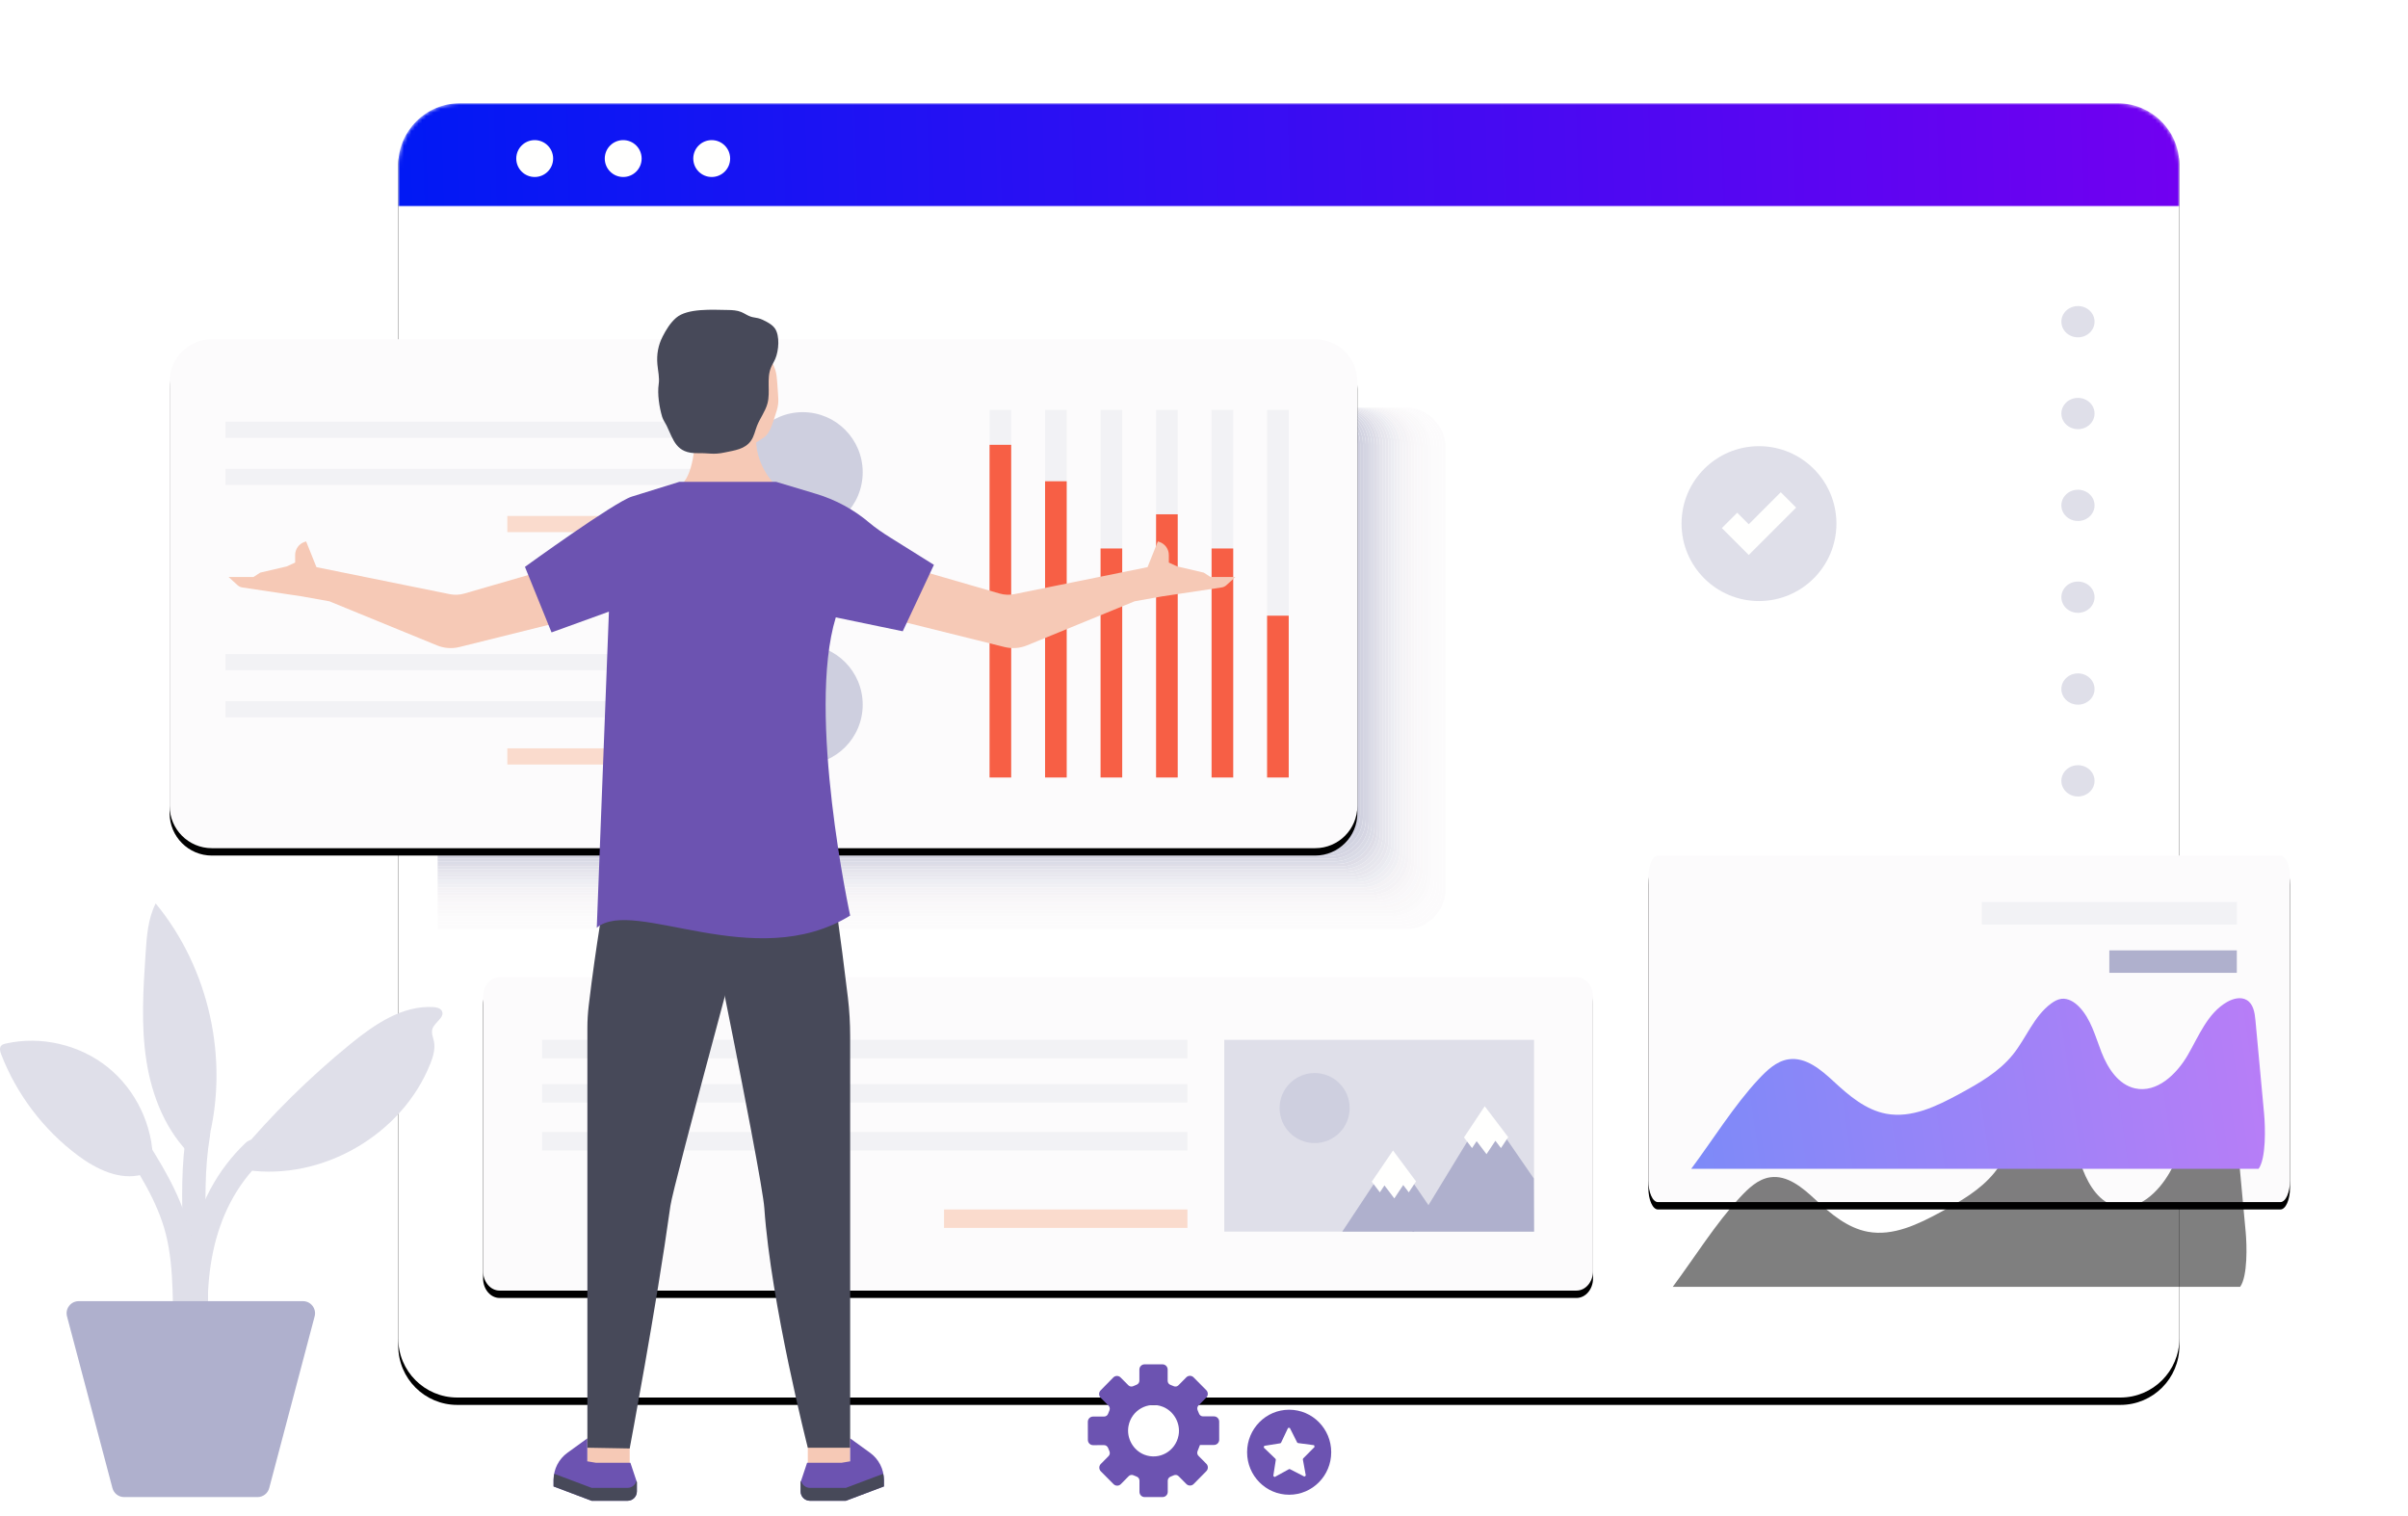 <?xml version="1.0" encoding="UTF-8"?>
<svg width="653px" height="411px" viewBox="0 0 653 411" version="1.1" xmlns="http://www.w3.org/2000/svg" xmlns:xlink="http://www.w3.org/1999/xlink">
    <title>编组 11备份 2</title>
    <defs>
        <path d="M108,335 L108,14.572 L108,14.572 C108,6.524 116.539,0 127.074,0 L571.926,0 C582.461,0 591,6.524 591,14.572 L591,335 C591,343.837 583.837,351 575,351 L124,351 C115.163,351 108,343.837 108,335 Z" id="path-1"></path>
        <filter x="-9.5%" y="-12.5%" width="119.0%" height="126.2%" filterUnits="objectBoundingBox" id="filter-2">
            <feOffset dx="0" dy="2" in="SourceAlpha" result="shadowOffsetOuter1"></feOffset>
            <feGaussianBlur stdDeviation="15" in="shadowOffsetOuter1" result="shadowBlurOuter1"></feGaussianBlur>
            <feColorMatrix values="0 0 0 0 0   0 0 0 0 0   0 0 0 0 0  0 0 0 0.1 0" type="matrix" in="shadowBlurOuter1"></feColorMatrix>
        </filter>
        <path d="M0,28 L0,16.705 C0,7.478 7.493,0 16.736,0 L466.264,0 C475.507,0 483,7.478 483,16.705 L483,28 L0,28 Z" id="path-3"></path>
        <linearGradient x1="0%" y1="50.168%" x2="100%" y2="50%" id="linearGradient-5">
            <stop stop-color="#0019F4" offset="0%"></stop>
            <stop stop-color="#7200F1" offset="100%"></stop>
        </linearGradient>
        <path d="M0,28 L0,16.705 C0,7.478 7.493,0 16.736,0 L186.079,0 L312.997,0 L466.264,0 C475.507,0 483,7.478 483,16.705 L483,28 L0,28 Z" id="path-6"></path>
        <filter x="-17.7%" y="-173.2%" width="133.3%" height="675.0%" filterUnits="objectBoundingBox" id="filter-7">
            <feOffset dx="-5" dy="32" in="SourceAlpha" result="shadowOffsetOuter1"></feOffset>
            <feGaussianBlur stdDeviation="21.5" in="shadowOffsetOuter1" result="shadowBlurOuter1"></feGaussianBlur>
            <feColorMatrix values="0 0 0 0 0.233   0 0 0 0 0   0 0 0 0 0.495  0 0 0 0.2 0" type="matrix" in="shadowBlurOuter1"></feColorMatrix>
        </filter>
        <path d="M135.492,322 C133.01,322 131,319.62 131,316.688 L131,242.312 C131,239.377 133.01,237 135.492,237 L427.508,237 C429.99,237 432,239.377 432,242.312 L432,316.688 C432,319.62 429.99,322 427.508,322 L135.492,322 Z" id="path-8"></path>
        <filter x="-5.3%" y="-16.5%" width="110.6%" height="137.6%" filterUnits="objectBoundingBox" id="filter-9">
            <feOffset dx="0" dy="2" in="SourceAlpha" result="shadowOffsetOuter1"></feOffset>
            <feGaussianBlur stdDeviation="5" in="shadowOffsetOuter1" result="shadowBlurOuter1"></feGaussianBlur>
            <feColorMatrix values="0 0 0 0 0   0 0 0 0 0   0 0 0 0 0  0 0 0 0.12 0" type="matrix" in="shadowBlurOuter1"></feColorMatrix>
        </filter>
        <path d="M171.403,94 L2.597,94 C1.162,94 0,91.368 0,88.126 L0,5.874 C0,2.629 1.162,0 2.597,0 L171.403,0 C172.838,0 174,2.629 174,5.874 L174,88.126 C174,91.368 172.838,94 171.403,94" id="path-10"></path>
        <filter x="-9.2%" y="-14.9%" width="118.4%" height="134.0%" filterUnits="objectBoundingBox" id="filter-11">
            <feOffset dx="0" dy="2" in="SourceAlpha" result="shadowOffsetOuter1"></feOffset>
            <feGaussianBlur stdDeviation="5" in="shadowOffsetOuter1" result="shadowBlurOuter1"></feGaussianBlur>
            <feColorMatrix values="0 0 0 0 0   0 0 0 0 0   0 0 0 0 0  0 0 0 0.12 0" type="matrix" in="shadowBlurOuter1"></feColorMatrix>
        </filter>
        <linearGradient x1="0%" y1="54.423%" x2="100%" y2="50%" id="linearGradient-12">
            <stop stop-color="#0019F4" offset="0%"></stop>
            <stop stop-color="#7200F1" offset="100%"></stop>
        </linearGradient>
        <path d="M29.833,60.738 C32.113,58.3 34.697,55.773 38.014,55.277 C42.702,54.58 46.83,58.11 50.291,61.313 C54.426,65.146 58.968,69.019 64.538,70.046 C71.399,71.312 78.193,68.001 84.313,64.682 C89.643,61.791 95.064,58.704 98.854,54 C102.504,49.472 104.549,43.563 109.258,40.122 C110.088,39.515 111.021,38.988 112.045,38.869 C113.821,38.663 115.511,39.713 116.759,40.98 C120.02,44.296 121.188,49.032 122.876,53.345 C124.564,57.656 127.409,62.136 131.972,63.155 C137.905,64.479 143.278,59.313 146.299,54.087 C149.32,48.863 151.675,42.732 156.944,39.724 C158.573,38.793 160.682,38.249 162.29,39.215 C164.066,40.278 164.437,42.623 164.626,44.668 C165.413,53.15 166.197,61.632 166.983,70.114 C167.311,73.639 167.551,82.087 165.487,84.979 L11.621,84.979 C17.276,77.393 23.359,67.65 29.833,60.738 Z" id="path-13"></path>
        <filter x="-55.0%" y="-104.8%" width="203.5%" height="447.9%" filterUnits="objectBoundingBox" id="filter-14">
            <feOffset dx="-5" dy="32" in="SourceAlpha" result="shadowOffsetOuter1"></feOffset>
            <feGaussianBlur stdDeviation="21.5" in="shadowOffsetOuter1" result="shadowBlurOuter1"></feGaussianBlur>
            <feColorMatrix values="0 0 0 0 0.233   0 0 0 0 0   0 0 0 0 0.495  0 0 0 0.2 0" type="matrix" in="shadowBlurOuter1"></feColorMatrix>
        </filter>
        <path d="M35.361,0 C29.038,0 23.91,5.139 23.91,11.481 L23.91,126.541 C23.91,132.88 29.038,138.022 35.361,138.022 L334.549,138.022 C340.874,138.022 346,132.88 346,126.541 L346,11.481 C346,5.139 340.874,0 334.549,0 L35.361,0 Z" id="path-15"></path>
        <filter x="-5.0%" y="-10.1%" width="109.9%" height="123.2%" filterUnits="objectBoundingBox" id="filter-16">
            <feOffset dx="0" dy="2" in="SourceAlpha" result="shadowOffsetOuter1"></feOffset>
            <feGaussianBlur stdDeviation="5" in="shadowOffsetOuter1" result="shadowBlurOuter1"></feGaussianBlur>
            <feColorMatrix values="0 0 0 0 0   0 0 0 0 0   0 0 0 0 0  0 0 0 0.12 0" type="matrix" in="shadowBlurOuter1"></feColorMatrix>
        </filter>
    </defs>
    <g id="页面-1" stroke="none" stroke-width="1" fill="none" fill-rule="evenodd">
        <g id="编组-11备份-2" transform="translate(0, 28)">
            <path d="M67.354,153.398 L67.492,153 C67.928,153.631 68.332,154.283 68.646,155 L67.354,153.398" id="Fill-26" fill="#CECFDF"></path>
            <g id="Fill-41">
                <use fill="black" fill-opacity="1" filter="url(#filter-2)" xlink:href="#path-1"></use>
                <use fill="#FFFFFF" fill-rule="evenodd" xlink:href="#path-1"></use>
            </g>
            <g id="编组" transform="translate(108, 0)">
                <mask id="mask-4" fill="white">
                    <use xlink:href="#path-3"></use>
                </mask>
                <g id="Clip-43"></g>
                <g id="Fill-42" mask="url(#mask-4)">
                    <use fill="black" fill-opacity="1" filter="url(#filter-7)" xlink:href="#path-6"></use>
                    <use fill="url(#linearGradient-5)" fill-rule="evenodd" xlink:href="#path-6"></use>
                </g>
            </g>
            <path d="M150,14.997 C150,17.761 147.761,20 145,20 C142.236,20 140,17.761 140,14.997 C140,12.239 142.236,10 145,10 C147.761,10 150,12.239 150,14.997" id="Fill-44" fill="#FFFFFE"></path>
            <path d="M174,14.997 C174,17.761 171.761,20 169,20 C166.239,20 164,17.761 164,14.997 C164,12.239 166.239,10 169,10 C171.761,10 174,12.239 174,14.997" id="Fill-45" fill="#FFFFFE"></path>
            <path d="M198,14.997 C198,17.761 195.759,20 193,20 C190.236,20 188,17.761 188,14.997 C188,12.239 190.236,10 193,10 C195.759,10 198,12.239 198,14.997" id="Fill-46" fill="#FFFFFE"></path>
            <g id="编组-22" transform="translate(559, 55)" fill="#DFDFE9">
                <path d="M9,4.241 C9,6.582 6.987,8.48 4.5,8.48 C2.013,8.48 0,6.582 0,4.241 C0,1.898 2.013,0 4.5,0 C6.987,0 9,1.898 9,4.241" id="Fill-47"></path>
                <path d="M9,29.146 C9,31.486 6.987,33.385 4.5,33.385 C2.013,33.385 0,31.486 0,29.146 C0,26.803 2.013,24.905 4.5,24.905 C6.987,24.905 9,26.803 9,29.146" id="Fill-48"></path>
                <path d="M9,54.048 C9,56.391 6.987,58.289 4.5,58.289 C2.013,58.289 0,56.391 0,54.048 C0,51.707 2.013,49.809 4.5,49.809 C6.987,49.809 9,51.707 9,54.048" id="Fill-49"></path>
                <path d="M9,78.952 C9,81.295 6.987,83.194 4.5,83.194 C2.013,83.194 0,81.295 0,78.952 C0,76.612 2.013,74.714 4.5,74.714 C6.987,74.714 9,76.612 9,78.952" id="Fill-50"></path>
                <path d="M9,103.857 C9,106.2 6.987,108.098 4.5,108.098 C2.013,108.098 0,106.2 0,103.857 C0,101.517 2.013,99.618 4.5,99.618 C6.987,99.618 9,101.517 9,103.857" id="Fill-51"></path>
                <path d="M9,128.761 C9,131.102 6.987,133 4.5,133 C2.013,133 0,131.102 0,128.761 C0,126.418 2.013,124.52 4.5,124.52 C6.987,124.52 9,126.418 9,128.761" id="Fill-52"></path>
            </g>
            <g id="Fill-99" transform="translate(281.5, 279.5) scale(-1, 1) translate(-281.5, -279.5) ">
                <use fill="black" fill-opacity="1" filter="url(#filter-9)" xlink:href="#path-8"></use>
                <use fill="#FCFBFC" fill-rule="evenodd" xlink:href="#path-8"></use>
            </g>
            <g id="编组-3" transform="translate(447, 204)">
                <g id="Fill-99备份" transform="translate(87, 47) scale(-1, 1) translate(-87, -47) ">
                    <use fill="black" fill-opacity="1" filter="url(#filter-11)" xlink:href="#path-10"></use>
                    <use fill="#FCFBFC" fill-rule="evenodd" xlink:href="#path-10"></use>
                </g>
                <polygon id="Fill-96" fill="#F2F2F5" transform="translate(125.005, 15.678) scale(-1, 1) translate(-125.005, -15.678) " points="90.431 18.724 159.579 18.724 159.579 12.632 90.431 12.632"></polygon>
                <polygon id="Fill-97" fill="#AFB0CD" transform="translate(142.292, 28.78) scale(-1, 1) translate(-142.292, -28.78) " points="125.005 31.826 159.579 31.826 159.579 25.734 125.005 25.734"></polygon>
                <g id="Fill-98" opacity="0.5">
                    <use fill="black" fill-opacity="1" filter="url(#filter-14)" xlink:href="#path-13"></use>
                    <use fill="url(#linearGradient-12)" fill-rule="evenodd" xlink:href="#path-13"></use>
                </g>
            </g>
            <polygon id="Fill-100" fill="#DFDFE9" transform="translate(374, 280) scale(-1, 1) translate(-374, -280) " points="332 306 416 306 416 254 332 254"></polygon>
            <polyline id="Fill-101" fill="#AFB0CD" transform="translate(399.5, 289.5) scale(-1, 1) translate(-399.5, -289.5) " points="395.882 273 383.063 291.593 383 306 416 306 395.882 273"></polyline>
            <polyline id="Fill-102" fill="#FFFFFE" transform="translate(403, 278.5) scale(-1, 1) translate(-403, -278.5) " points="405.565 281.478 406.808 283.351 409 280.467 403.375 272 397 280.387 398.971 283.351 400.478 281.368 402.891 285 405.565 281.478"></polyline>
            <polygon id="Fill-103" fill="#AFB0CD" transform="translate(376, 295.5) scale(-1, 1) translate(-376, -295.5) " points="374.096 285 388 306 368.599 306 364 299.748"></polygon>
            <path d="M366,272.499 C366,277.745 361.745,282 356.499,282 C351.252,282 347,277.745 347,272.499 C347,267.252 351.252,263 356.499,263 C361.745,263 366,267.252 366,272.499" id="Fill-104" fill="#CECFDF" transform="translate(356.5, 272.5) scale(-1, 1) translate(-356.5, -272.5) "></path>
            <polyline id="Fill-105" fill="#FFFFFE" transform="translate(378, 290.5) scale(-1, 1) translate(-378, -290.5) " points="380.565 293.478 381.808 295.351 384 292.467 378.245 284 372 292.385 373.968 295.351 375.475 293.368 377.888 297 380.565 293.478"></polyline>
            <polygon id="Fill-106" fill="#F2F2F5" transform="translate(234.5, 256.5) scale(-1, 1) translate(-234.5, -256.5) " points="147 259 322 259 322 254 147 254"></polygon>
            <polygon id="Fill-107" fill="#F2F2F5" transform="translate(234.5, 268.5) scale(-1, 1) translate(-234.5, -268.5) " points="147 271 322 271 322 266 147 266"></polygon>
            <polygon id="Fill-108" fill="#F2F2F5" transform="translate(234.5, 281.5) scale(-1, 1) translate(-234.5, -281.5) " points="147 284 322 284 322 279 147 279"></polygon>
            <polygon id="Fill-108" fill="#FADBCD" transform="translate(289, 302.5) scale(-1, 1) translate(-289, -302.5) " points="256 305 322 305 322 300 256 300"></polygon>
            <g id="编组-23" transform="translate(456, 93)">
                <path d="M42,20.999 C42,32.598 32.598,42 21.001,42 C9.402,42 0,32.598 0,20.999 C0,9.402 9.402,0 21.001,0 C32.598,0 42,9.402 42,20.999" id="Fill-115" fill="#DFDFE9"></path>
                <polyline id="Fill-116" fill="#FFFFFE" points="18.223 29.508 10.928 22.214 15.096 18.046 18.223 21.176 26.904 12.489 31.072 16.657 18.223 29.508"></polyline>
            </g>
            <g id="编组-20" transform="translate(219, 144) scale(-1, 1) translate(-219, -144) translate(46, 64)">
                <path d="M273.315,160 L10.879,160 C4.87,160 0,155.117 0,149.095 L0,29.44 C0,23.416 4.87,18.535 10.879,18.535 L273.315,18.535 L11.619,18.535 C5.628,18.535 0.774,23.402 0.774,29.408 L0.774,148.418 C0.774,154.423 5.628,159.291 11.619,159.291 L273.315,159.291 L273.315,160" id="Fill-117" fill="#FCFBFC"></path>
                <path d="M273.315,159.291 L11.619,159.291 C5.628,159.291 0.774,154.423 0.774,148.418 L0.774,29.408 C0.774,23.402 5.628,18.535 11.619,18.535 L273.315,18.535 L12.361,18.535 C6.386,18.535 1.545,23.389 1.545,29.379 L1.545,147.737 C1.545,153.727 6.386,158.584 12.361,158.584 L273.315,158.584 L273.315,159.291" id="Fill-118" fill="#FCFBFC"></path>
                <path d="M273.315,158.584 L12.361,158.584 C6.386,158.584 1.545,153.727 1.545,147.737 L1.545,29.379 C1.545,23.389 6.386,18.535 12.361,18.535 L273.315,18.535 L13.103,18.535 C7.145,18.535 2.317,23.376 2.317,29.347 L2.317,147.06 C2.317,153.034 7.145,157.874 13.103,157.874 L273.315,157.874 L273.315,158.584" id="Fill-119" fill="#FCFBFC"></path>
                <path d="M273.315,157.874 L13.103,157.874 C7.145,157.874 2.317,153.034 2.317,147.06 L2.317,29.347 C2.317,23.376 7.145,18.535 13.103,18.535 L273.315,18.535 L13.842,18.535 C7.903,18.535 3.088,23.362 3.088,29.318 L3.088,146.383 C3.088,152.338 7.903,157.165 13.842,157.165 L273.315,157.165 L273.315,157.874" id="Fill-120" fill="#FCFBFC"></path>
                <path d="M273.315,157.165 L13.842,157.165 C7.903,157.165 3.088,152.338 3.088,146.383 L3.088,29.318 C3.088,23.362 7.903,18.535 13.842,18.535 L273.315,18.535 L14.584,18.535 C8.661,18.535 3.86,23.346 3.86,29.286 L3.86,145.705 C3.86,151.644 8.661,156.458 14.584,156.458 L273.315,156.458 L273.315,157.165" id="Fill-121" fill="#FCFBFC"></path>
                <path d="M273.315,156.458 L14.584,156.458 C8.661,156.458 3.86,151.644 3.86,145.705 L3.86,29.286 C3.86,23.346 8.661,18.535 14.584,18.535 L273.315,18.535 L15.326,18.535 C9.419,18.535 4.634,23.333 4.634,29.256 L4.634,145.028 C4.634,150.948 9.419,155.749 15.326,155.749 L273.315,155.749 L273.315,156.458" id="Fill-122" fill="#FBFAFB"></path>
                <path d="M273.315,155.749 L15.326,155.749 C9.419,155.749 4.634,150.948 4.634,145.028 L4.634,29.256 C4.634,23.333 9.419,18.535 15.326,18.535 L273.315,18.535 L16.066,18.535 C10.177,18.535 5.405,23.32 5.405,29.224 L5.405,144.35 C5.405,150.255 10.177,155.042 16.066,155.042 L273.315,155.042 L273.315,155.749" id="Fill-123" fill="#FAF9FA"></path>
                <path d="M273.315,155.042 L16.066,155.042 C10.177,155.042 5.405,150.255 5.405,144.35 L5.405,29.224 C5.405,23.32 10.177,18.535 16.066,18.535 L273.315,18.535 L16.808,18.535 C10.935,18.535 6.176,23.306 6.176,29.192 L6.176,143.673 C6.176,149.559 10.935,154.333 16.808,154.333 L273.315,154.333 L273.315,155.042" id="Fill-124" fill="#FAF9FA"></path>
                <path d="M273.315,154.333 L16.808,154.333 C10.935,154.333 6.176,149.559 6.176,143.673 L6.176,29.192 C6.176,23.306 10.935,18.535 16.808,18.535 L273.315,18.535 L17.548,18.535 C11.693,18.535 6.948,23.293 6.948,29.163 L6.948,142.996 C6.948,148.866 11.693,153.623 17.548,153.623 L273.315,153.623 L273.315,154.333" id="Fill-125" fill="#FAF8F9"></path>
                <path d="M273.315,153.623 L17.548,153.623 C11.693,153.623 6.948,148.866 6.948,142.996 L6.948,29.163 C6.948,23.293 11.693,18.535 17.548,18.535 L273.315,18.535 L18.29,18.535 C12.451,18.535 7.719,23.28 7.719,29.131 L7.719,142.318 C7.719,148.169 12.451,152.917 18.29,152.917 L273.315,152.917 L273.315,153.623" id="Fill-126" fill="#F9F8FA"></path>
                <path d="M273.315,152.917 L18.29,152.917 C12.451,152.917 7.719,148.169 7.719,142.318 L7.719,29.131 C7.719,23.28 12.451,18.535 18.29,18.535 L273.315,18.535 L19.032,18.535 C13.209,18.535 8.49,23.266 8.49,29.102 L8.49,141.641 C8.49,147.476 13.209,152.207 19.032,152.207 L273.315,152.207 L273.315,152.917" id="Fill-127" fill="#F9F7F9"></path>
                <path d="M273.315,152.207 L19.032,152.207 C13.209,152.207 8.49,147.476 8.49,141.641 L8.49,29.102 C8.49,23.266 13.209,18.535 19.032,18.535 L273.315,18.535 L19.771,18.535 C13.967,18.535 9.265,23.25 9.265,29.07 L9.265,140.963 C9.265,146.783 13.967,151.498 19.771,151.498 L273.315,151.498 L273.315,152.207" id="Fill-128" fill="#F8F6F8"></path>
                <path d="M273.315,151.498 L19.771,151.498 C13.967,151.498 9.265,146.783 9.265,140.963 L9.265,29.07 C9.265,23.25 13.967,18.535 19.771,18.535 L273.315,18.535 L20.513,18.535 C14.725,18.535 10.036,23.237 10.036,29.04 L10.036,140.286 C10.036,146.087 14.725,150.791 20.513,150.791 L273.315,150.791 L273.315,151.498" id="Fill-129" fill="#F7F5F7"></path>
                <path d="M273.315,150.791 L20.513,150.791 C14.725,150.791 10.036,146.087 10.036,140.286 L10.036,29.04 C10.036,23.237 14.725,18.535 20.513,18.535 L273.315,18.535 L21.255,18.535 C15.483,18.535 10.807,23.224 10.807,29.008 L10.807,139.606 C10.807,145.393 15.483,150.082 21.255,150.082 L273.315,150.082 L273.315,150.791" id="Fill-130" fill="#F5F3F6"></path>
                <path d="M273.315,150.082 L21.255,150.082 C15.483,150.082 10.807,145.393 10.807,139.606 L10.807,29.008 C10.807,23.224 15.483,18.535 21.255,18.535 L273.315,18.535 L21.995,18.535 C16.241,18.535 11.579,23.21 11.579,28.979 L11.579,138.929 C11.579,144.697 16.241,149.372 21.995,149.372 L273.315,149.372 L273.315,150.082" id="Fill-131" fill="#F4F3F6"></path>
                <path d="M273.315,149.372 L21.995,149.372 C16.241,149.372 11.579,144.697 11.579,138.929 L11.579,28.979 C11.579,23.21 16.241,18.535 21.995,18.535 L273.315,18.535 L22.737,18.535 C17,18.535 12.35,23.197 12.35,28.947 L12.35,138.251 C12.35,144.004 17,148.666 22.737,148.666 L273.315,148.666 L273.315,149.372" id="Fill-132" fill="#F4F2F5"></path>
                <path d="M273.315,148.666 L22.737,148.666 C17,148.666 12.35,144.004 12.35,138.251 L12.35,28.947 C12.35,23.197 17,18.535 22.737,18.535 L273.315,18.535 L23.479,18.535 C17.76,18.535 13.124,23.181 13.124,28.915 L13.124,137.574 C13.124,143.308 17.76,147.956 23.479,147.956 L273.315,147.956 L273.315,148.666" id="Fill-133" fill="#F0F0F4"></path>
                <path d="M273.315,147.956 L23.479,147.956 C17.76,147.956 13.124,143.308 13.124,137.574 L13.124,28.915 C13.124,23.181 17.76,18.535 23.479,18.535 L273.315,18.535 L24.219,18.535 C18.518,18.535 13.895,23.168 13.895,28.886 L13.895,136.896 C13.895,142.614 18.518,147.249 24.219,147.249 L273.315,147.249 L273.315,147.956" id="Fill-134" fill="#EFEEF3"></path>
                <path d="M273.315,147.249 L24.219,147.249 C18.518,147.249 13.895,142.614 13.895,136.896 L13.895,28.886 C13.895,23.168 18.518,18.535 24.219,18.535 L273.315,18.535 L24.961,18.535 C19.276,18.535 14.667,23.154 14.667,28.854 L14.667,136.219 C14.667,141.918 19.276,146.54 24.961,146.54 L273.315,146.54 L273.315,147.249" id="Fill-135" fill="#ECEDF2"></path>
                <path d="M273.315,146.54 L24.961,146.54 C19.276,146.54 14.667,141.918 14.667,136.219 L14.667,28.854 C14.667,23.154 19.276,18.535 24.961,18.535 L273.315,18.535 L25.7,18.535 C20.035,18.535 15.438,23.141 15.438,28.824 L15.438,135.542 C15.438,141.225 20.035,145.831 25.7,145.831 L273.315,145.831 L273.315,146.54" id="Fill-136" fill="#EAEAF0"></path>
                <path d="M273.315,145.831 L25.7,145.831 C20.035,145.831 15.438,141.225 15.438,135.542 L15.438,28.824 C15.438,23.141 20.035,18.535 25.7,18.535 L273.315,18.535 L26.442,18.535 C20.793,18.535 16.21,23.128 16.21,28.792 L16.21,134.864 C16.21,140.529 20.793,145.124 26.442,145.124 L273.315,145.124 L273.315,145.831" id="Fill-137" fill="#E8E7EE"></path>
                <path d="M273.315,145.124 L26.442,145.124 C20.793,145.124 16.21,140.529 16.21,134.864 L16.21,28.792 C16.21,23.128 20.793,18.535 26.442,18.535 L273.315,18.535 L27.184,18.535 C21.551,18.535 16.984,23.114 16.984,28.763 L16.984,134.187 C16.984,139.835 21.551,144.414 27.184,144.414 L273.315,144.414 L273.315,145.124" id="Fill-138" fill="#E6E6ED"></path>
                <path d="M273.315,144.414 L27.184,144.414 C21.551,144.414 16.984,139.835 16.984,134.187 L16.984,28.763 C16.984,23.114 21.551,18.535 27.184,18.535 L273.315,18.535 L27.924,18.535 C22.309,18.535 17.755,23.098 17.755,28.731 L17.755,133.509 C17.755,139.139 22.309,143.705 27.924,143.705 L273.315,143.705 L273.315,144.414" id="Fill-139" fill="#E5E4EC"></path>
                <path d="M273.315,143.705 L27.924,143.705 C22.309,143.705 17.755,139.139 17.755,133.509 L17.755,28.731 C17.755,23.098 22.309,18.535 27.924,18.535 L273.315,18.535 L28.666,18.535 C23.067,18.535 18.526,23.085 18.526,28.702 L18.526,132.832 C18.526,138.446 23.067,142.998 28.666,142.998 L273.315,142.998 L273.315,143.705" id="Fill-140" fill="#E1E1EA"></path>
                <path d="M273.315,142.998 L28.666,142.998 C23.067,142.998 18.526,138.446 18.526,132.832 L18.526,28.702 C18.526,23.085 23.067,18.535 28.666,18.535 L273.315,18.535 L29.408,18.535 C23.825,18.535 19.298,23.072 19.298,28.67 L19.298,132.152 C19.298,137.75 23.825,142.289 29.408,142.289 L273.315,142.289 L273.315,142.998" id="Fill-141" fill="#DEDDE7"></path>
                <path d="M273.315,142.289 L29.408,142.289 C23.825,142.289 19.298,137.75 19.298,132.152 L19.298,28.67 C19.298,23.072 23.825,18.535 29.408,18.535 L273.315,18.535 L30.148,18.535 C24.583,18.535 20.069,23.058 20.069,28.64 L20.069,131.474 C20.069,137.056 24.583,141.579 30.148,141.579 L273.315,141.579 L273.315,142.289" id="Fill-142" fill="#DBDCE7"></path>
                <path d="M273.315,141.579 L30.148,141.579 C24.583,141.579 20.069,137.056 20.069,131.474 L20.069,28.64 C20.069,23.058 24.583,18.535 30.148,18.535 L273.315,18.535 L30.89,18.535 C25.341,18.535 20.84,23.045 20.84,28.608 L20.84,130.797 C20.84,136.363 25.341,140.873 30.89,140.873 L273.315,140.873 L273.315,141.579" id="Fill-143" fill="#D9DAE5"></path>
                <path d="M273.315,140.873 L30.89,140.873 C25.341,140.873 20.84,136.363 20.84,130.797 L20.84,28.608 C20.84,23.045 25.341,18.535 30.89,18.535 L273.315,18.535 L31.632,18.535 C26.099,18.535 21.615,23.032 21.615,28.576 L21.615,130.12 C21.615,135.667 26.099,140.163 31.632,140.163 L273.315,140.163 L273.315,140.873" id="Fill-144" fill="#D6D6E3"></path>
                <path d="M273.315,140.163 L31.632,140.163 C26.099,140.163 21.615,135.667 21.615,130.12 L21.615,28.576 C21.615,23.032 26.099,18.535 31.632,18.535 L273.315,18.535 L32.371,18.535 C26.857,18.535 22.386,23.016 22.386,28.547 L22.386,129.442 C22.386,134.973 26.857,139.457 32.371,139.457 L273.315,139.457 L273.315,140.163" id="Fill-145" fill="#D4D5E2"></path>
                <path d="M273.315,139.457 L32.371,139.457 C26.857,139.457 22.386,134.973 22.386,129.442 L22.386,28.547 C22.386,23.016 26.857,18.535 32.371,18.535 L273.315,18.535 L33.113,18.535 C27.615,18.535 23.157,23.002 23.157,28.515 L23.157,128.765 C23.157,134.277 27.615,138.747 33.113,138.747 L273.315,138.747 L273.315,139.457" id="Fill-146" fill="#D1D2E0"></path>
                <path d="M273.315,138.747 L33.113,138.747 C27.615,138.747 23.157,134.277 23.157,128.765 L23.157,28.515 C23.157,23.002 27.615,18.535 33.113,18.535 L273.315,18.535 L33.853,18.535 C28.373,18.535 23.929,22.989 23.929,28.486 L23.929,128.087 C23.929,133.584 28.373,138.038 33.853,138.038 L273.315,138.038 L273.315,138.747" id="Fill-147" fill="#CFCFDF"></path>
                <path d="M273.315,138.038 L33.853,138.038 C28.373,138.038 23.929,133.584 23.929,128.087 L23.929,28.486 C23.929,22.989 28.373,18.535 33.853,18.535 L273.315,18.535 L34.595,18.535 C29.131,18.535 24.7,22.976 24.7,28.454 L24.7,127.41 C24.7,132.888 29.131,137.328 34.595,137.328 L273.315,137.328 L273.315,138.038" id="Fill-148" fill="#CCCCDD"></path>
                <path d="M273.315,137.328 L34.595,137.328 C29.131,137.328 24.7,132.888 24.7,127.41 L24.7,28.454 C24.7,22.976 29.131,18.535 34.595,18.535 L273.315,18.535 L35.337,18.535 C29.89,18.535 25.474,22.962 25.474,28.424 L25.474,126.733 C25.474,132.195 29.89,136.622 35.337,136.622 L273.315,136.622 L273.315,137.328" id="Fill-149" fill="#C9CADC"></path>
                <path d="M273.315,136.622 L35.337,136.622 C29.89,136.622 25.474,132.195 25.474,126.733 L25.474,28.424 C25.474,22.962 29.89,18.535 35.337,18.535 L273.315,18.535 L36.077,18.535 C30.648,18.535 26.245,22.949 26.245,28.392 L26.245,126.055 C26.245,131.498 30.648,135.912 36.077,135.912 L273.315,135.912 L273.315,136.622" id="Fill-150" fill="#C6C6D9"></path>
                <path d="M273.315,135.912 L36.077,135.912 C30.648,135.912 26.245,131.498 26.245,126.055 L26.245,28.392 C26.245,22.949 30.648,18.535 36.077,18.535 L273.315,18.535 L36.819,18.535 C31.406,18.535 27.017,22.933 27.017,28.363 L27.017,125.378 C27.017,130.805 31.406,135.206 36.819,135.206 L273.315,135.206 L273.315,135.912" id="Fill-151" fill="#C2C2D7"></path>
                <path d="M273.315,135.206 L36.819,135.206 C31.406,135.206 27.017,130.805 27.017,125.378 L27.017,28.363 C27.017,22.933 31.406,18.535 36.819,18.535 L273.315,18.535 L37.561,18.535 C32.164,18.535 27.788,22.92 27.788,28.331 L27.788,124.698 C27.788,130.109 32.164,134.496 37.561,134.496 L273.315,134.496 L273.315,135.206" id="Fill-152" fill="#BFBFD5"></path>
                <path d="M273.315,134.496 L37.561,134.496 C32.164,134.496 27.788,130.109 27.788,124.698 L27.788,28.331 C27.788,22.92 32.164,18.535 37.561,18.535 L273.315,18.535 L38.3,18.535 C32.922,18.535 28.56,22.906 28.56,28.299 L28.56,124.02 C28.56,129.416 32.922,133.787 38.3,133.787 L273.315,133.787 L273.315,134.496" id="Fill-153" fill="#BCBCD4"></path>
                <path d="M273.315,133.787 L38.3,133.787 C32.922,133.787 28.56,129.416 28.56,124.02 L28.56,28.299 C28.56,22.906 32.922,18.535 38.3,18.535 L273.315,18.535 L39.042,18.535 C33.68,18.535 29.334,22.893 29.334,28.269 L29.334,123.343 C29.334,128.72 33.68,133.08 39.042,133.08 L273.315,133.08 L273.315,133.787" id="Fill-154" fill="#B9B9D2"></path>
                <path d="M273.315,133.08 L39.042,133.08 C33.68,133.08 29.334,128.72 29.334,123.343 L29.334,28.269 C29.334,22.893 33.68,18.535 39.042,18.535 L273.315,18.535 L39.784,18.535 C34.438,18.535 30.105,22.88 30.105,28.237 L30.105,122.666 C30.105,128.026 34.438,132.371 39.784,132.371 L273.315,132.371 L273.315,133.08" id="Fill-155" fill="#B6B6D0"></path>
                <path d="M273.315,132.371 L39.784,132.371 C34.438,132.371 30.105,128.026 30.105,122.666 L30.105,28.237 C30.105,22.88 34.438,18.535 39.784,18.535 L273.315,18.535 L40.524,18.535 C35.196,18.535 30.876,22.866 30.876,28.208 L30.876,121.988 C30.876,127.333 35.196,131.661 40.524,131.661 L273.315,131.661 L273.315,132.371" id="Fill-156" fill="#B1B2CE"></path>
                <path d="M273.315,131.661 L40.524,131.661 C35.196,131.661 30.876,127.333 30.876,121.988 L30.876,28.208 C30.876,22.866 35.196,18.535 40.524,18.535 L273.315,18.535 L41.266,18.535 C35.954,18.535 31.648,22.85 31.648,28.176 L31.648,121.311 C31.648,126.637 35.954,130.954 41.266,130.954 L273.315,130.954 L273.315,131.661" id="Fill-157" fill="#AFB0CD"></path>
                <path d="M273.315,130.954 L41.266,130.954 C35.954,130.954 31.648,126.637 31.648,121.311 L31.648,28.176 C31.648,22.85 35.954,18.535 41.266,18.535 L273.315,18.535 L273.315,130.954" id="Fill-158" fill="#ADACCA"></path>
                <g id="Fill-159">
                    <use fill="black" fill-opacity="1" filter="url(#filter-16)" xlink:href="#path-15"></use>
                    <use fill="#FCFBFC" fill-rule="evenodd" xlink:href="#path-15"></use>
                </g>
                <polygon id="Fill-160" fill="#F2F2F5" points="42.524 118.852 48.389 118.852 48.389 19.17 42.524 19.17"></polygon>
                <polygon id="Fill-161" fill="#F2F2F5" points="57.577 118.852 63.442 118.852 63.442 19.17 57.577 19.17"></polygon>
                <polygon id="Fill-162" fill="#F2F2F5" points="72.629 118.852 78.494 118.852 78.494 19.17 72.629 19.17"></polygon>
                <polygon id="Fill-163" fill="#F2F2F5" points="87.682 118.852 93.547 118.852 93.547 19.17 87.682 19.17"></polygon>
                <polygon id="Fill-164" fill="#F2F2F5" points="102.734 118.852 108.599 118.852 108.599 19.17 102.734 19.17"></polygon>
                <polygon id="Fill-165" fill="#F2F2F5" points="117.787 118.852 123.652 118.852 123.652 19.17 117.787 19.17"></polygon>
                <polygon id="Fill-166" fill="#F75F45" points="42.524 118.852 48.389 118.852 48.389 74.97 42.524 74.97"></polygon>
                <polygon id="Fill-167" fill="#F75F45" points="57.577 118.852 63.442 118.852 63.442 56.744 57.577 56.744"></polygon>
                <polygon id="Fill-168" fill="#F75F45" points="72.629 118.852 78.494 118.852 78.494 47.477 72.629 47.477"></polygon>
                <polygon id="Fill-169" fill="#F75F45" points="87.682 118.852 93.547 118.852 93.547 56.744 87.682 56.744"></polygon>
                <polygon id="Fill-170" fill="#F75F45" points="102.734 118.852 108.599 118.852 108.599 38.516 102.734 38.516"></polygon>
                <polygon id="Fill-171" fill="#F75F45" points="117.787 118.852 123.652 118.852 123.652 28.632 117.787 28.632"></polygon>
                <path d="M190.573,36.078 C190.573,45.082 183.293,52.381 174.313,52.381 C165.333,52.381 158.053,45.082 158.053,36.078 C158.053,27.075 165.333,19.775 174.313,19.775 C183.293,19.775 190.573,27.075 190.573,36.078" id="Fill-172" fill="#CECFDF"></path>
                <polygon id="Fill-173" fill="#F2F2F5" points="199.332 26.744 330.833 26.744 330.833 22.354 199.332 22.354"></polygon>
                <polygon id="Fill-174" fill="#F2F2F5" points="199.332 39.529 330.833 39.529 330.833 35.14 199.332 35.14"></polygon>
                <polygon id="Fill-175" fill="#FADBCD" points="199.332 52.315 254.419 52.315 254.419 47.925 199.332 47.925"></polygon>
                <path d="M190.573,99.101 C190.573,108.104 183.293,115.404 174.313,115.404 C165.333,115.404 158.053,108.104 158.053,99.101 C158.053,90.097 165.333,82.798 174.313,82.798 C183.293,82.798 190.573,90.097 190.573,99.101" id="Fill-176" fill="#CECFDF"></path>
                <polygon id="Fill-177" fill="#F2F2F5" points="199.332 89.766 330.833 89.766 330.833 85.377 199.332 85.377"></polygon>
                <polygon id="Fill-178" fill="#F2F2F5" points="199.332 102.552 330.833 102.552 330.833 98.162 199.332 98.162"></polygon>
                <polygon id="Fill-179" fill="#FADBCD" points="199.332 115.337 254.419 115.337 254.419 110.947 199.332 110.947"></polygon>
            </g>
            <g id="编组-19" transform="translate(198.5, 217.5) scale(-1, 1) translate(-198.5, -217.5) translate(62, 56)">
                <path d="M124.509,47.772 C124.509,47.772 129.96,42.794 129.96,35.212 L146.511,35.212 C146.511,35.212 146.834,45.644 150.793,47.772 L124.509,47.772" id="Fill-180" fill="#F6C9B6"></path>
                <path d="M98.083,67.074 L63.908,76.967 C62.621,77.341 61.263,77.397 59.949,77.13 L23.809,69.806 L21.017,62.827 L20.582,62.973 C19.06,63.485 18.038,64.909 18.038,66.511 L18.038,68.564 L15.769,69.606 L8.556,71.294 L6.727,72.483 L0,72.483 L2.421,74.699 C2.782,75.029 3.233,75.242 3.716,75.314 L19.893,77.738 L27.314,79.066 L56.505,91.025 C58.436,91.817 60.566,91.972 62.587,91.468 L99.829,82.206 L98.083,67.074" id="Fill-181" fill="#F6C9B6"></path>
                <path d="M174.917,67.074 L209.089,76.967 C210.379,77.341 211.737,77.397 213.051,77.13 L249.188,69.806 L251.983,62.827 L252.418,62.973 C253.937,63.485 254.962,64.909 254.962,66.511 L254.962,68.564 L257.229,69.606 L264.444,71.294 L266.27,72.483 L273,72.483 L270.579,74.699 C270.218,75.029 269.767,75.242 269.284,75.314 L253.107,77.738 L245.686,79.066 L216.492,91.025 C214.564,91.817 212.434,91.972 210.411,91.468 L173.168,82.206 L174.917,67.074" id="Fill-182" fill="#F6C9B6"></path>
                <path d="M138.596,11.66 C138.046,9.666 136.783,7.762 134.877,6.949 L137.416,4.867 C136.305,4.912 135.187,5.008 134.124,5.334 C133.056,5.662 132.082,6.211 131.086,6.704 C129.589,7.442 128.788,7.56 128.038,9.143 C127.247,10.807 126.455,12.473 125.664,14.14 C125.317,14.873 124.968,15.609 124.733,16.387 C124.391,17.528 124.306,18.725 124.22,19.914 C124.151,20.903 124.081,21.89 124.012,22.879 C123.951,23.761 123.889,24.649 123.983,25.526 C124.1,26.638 124.461,27.707 124.821,28.765 C125.464,30.653 126.1,33.362 127.779,34.583 C129.559,35.878 131.492,37.009 133.764,37.02 C134.26,37.022 134.781,36.966 135.189,36.689 C135.595,36.412 135.835,35.956 136.044,35.51 C138.606,30.058 138.836,23.844 139.023,17.827 C139.087,15.758 139.145,13.654 138.596,11.66" id="Fill-183" fill="#F6C9B6"></path>
                <polygon id="Fill-184" fill="#F6C9B6" points="164.239 315.684 175.728 315.684 175.728 306.081 164.239 306.081"></polygon>
                <path d="M173.393,312.693 L164.047,312.693 L162.293,317.945 L162.293,320.473 C162.293,321.867 163.427,323 164.823,323 L174.559,323 L184.88,319.11 L184.88,317.332 C184.88,314.418 183.481,311.683 181.116,309.976 L175.728,306.081 L175.728,312.304 L173.393,312.693" id="Fill-185" fill="#6C53B1"></path>
                <path d="M164.823,319.499 L174.559,319.499 L184.682,315.684 C184.783,316.226 184.88,316.772 184.88,317.332 L184.88,319.11 L174.559,323 L164.823,323 C163.427,323 162.293,321.867 162.293,320.473 L162.293,317.945 L162.416,317.577 C162.693,318.673 163.641,319.499 164.823,319.499" id="Fill-186" fill="#474959"></path>
                <polygon id="Fill-187" fill="#F6C9B6" points="104.453 315.684 115.939 315.684 115.939 306.081 104.453 306.081"></polygon>
                <path d="M105.067,186.539 C104.653,190.037 104.453,193.553 104.453,197.075 L104.453,308.611 L115.939,308.611 C115.939,308.611 125.933,269.569 127.727,243.665 C128.043,239.085 132.747,214.266 141.836,169.21 L141.836,155.935 L109.429,153.715 C109.429,153.715 106.978,170.409 105.067,186.539 Z" id="Fill-188" fill="#474959"></path>
                <path d="M175.344,188.65 C175.587,190.703 175.715,192.772 175.715,194.838 L175.715,308.611 L164.239,308.814 C164.239,308.814 157.023,270.56 153.2,243.032 C152.831,240.369 147.874,221.29 138.331,185.795 L138.331,155.935 L170.841,157.978 C170.841,157.978 173.419,172.382 175.344,188.65 Z" id="Fill-189" fill="#474959"></path>
                <path d="M106.788,312.693 L116.134,312.693 L117.888,317.945 L117.888,320.473 C117.888,321.867 116.754,323 115.357,323 L105.622,323 L95.301,319.11 L95.301,317.332 C95.301,314.418 96.7,311.683 99.063,309.976 L104.453,306.081 L104.453,312.304 L106.788,312.693" id="Fill-190" fill="#6C53B1"></path>
                <path d="M115.357,319.499 L105.622,319.499 L95.499,315.684 C95.398,316.226 95.301,316.772 95.301,317.332 L95.301,319.11 L105.622,323 L115.357,323 C116.754,323 117.888,321.867 117.888,320.473 L117.888,317.945 L117.765,317.577 C117.488,318.673 116.54,319.499 115.357,319.499" id="Fill-191" fill="#474959"></path>
                <path d="M150.793,46.676 L163.657,50.67 C168.358,52.128 192.645,69.729 192.645,69.729 L185.435,87.506 L169.874,81.873 L173.168,167.597 C163.171,159.161 130.349,180.247 104.453,164.301 C104.453,164.301 116.329,109.485 108.347,83.43 L90.192,87.197 L81.74,69.183 L93.478,61.843 C95.486,60.587 97.466,59.27 99.274,57.74 C103.465,54.194 108.347,51.539 113.622,49.952 L124.509,46.676 L150.793,46.676" id="Fill-192" fill="#6C53B1"></path>
                <path d="M156.735,14.751 C156.959,12.119 156.519,9.634 155.309,7.267 C154.354,5.401 153.238,3.572 151.655,2.194 C148.59,-0.472 141.695,0.018 137.629,0.066 C136.393,0.082 135.125,0.148 133.98,0.62 C133.08,0.993 132.282,1.601 131.353,1.892 C130.737,2.086 130.083,2.132 129.452,2.281 C128.596,2.486 127.795,2.884 127.026,3.313 C126.222,3.763 125.419,4.275 124.888,5.027 C123.457,7.051 123.825,11.13 124.749,13.292 C125.099,14.116 125.603,14.867 125.939,15.694 C127.173,18.714 126.044,22.223 126.868,25.38 C127.442,27.563 128.905,29.405 129.725,31.509 C130.243,32.839 130.51,34.292 131.318,35.471 C132.947,37.851 135.814,38.134 138.395,38.691 C141.591,39.382 142.52,38.835 145.857,38.896 C151.647,39 152.36,35.3 154.164,31.557 C154.575,30.698 155.173,29.925 155.443,29.013 C156.209,26.446 156.772,22.839 156.375,20.192 C156.102,18.39 156.583,16.569 156.735,14.751 Z" id="Fill-193" fill="#474959"></path>
            </g>
            <g id="编组-4" transform="translate(328, 360) scale(-1, 1) translate(-328, -360) translate(295, 342)">
                <path d="M41.403,16.743 C42.214,12.392 46.674,9.933 50.683,11.495 C53.729,12.682 55.585,16.014 54.98,19.255 C54.169,23.605 49.712,26.064 45.702,24.502 C42.656,23.315 40.8,19.986 41.403,16.743 Z M60.785,21.865 L64.602,21.862 C65.376,21.86 66,21.226 66,20.444 L65.997,15.524 C65.995,14.742 65.368,14.108 64.594,14.111 L61.609,14.111 C61.114,14.114 60.687,13.789 60.514,13.321 C60.408,13.039 60.292,12.762 60.169,12.488 C59.963,12.033 60.037,11.498 60.39,11.144 L62.501,9.007 C63.049,8.454 63.049,7.56 62.501,7.006 L59.055,3.528 C58.51,2.975 57.623,2.975 57.075,3.528 L54.948,5.681 C54.611,6.022 54.108,6.118 53.674,5.929 C53.369,5.798 53.042,5.665 52.758,5.553 C52.315,5.378 52.026,4.947 52.026,4.468 L52.026,1.416 C52.026,0.633 51.399,0 50.628,0 L45.758,0 C44.984,0 44.357,0.633 44.357,1.416 L44.357,4.436 C44.357,4.936 44.038,5.364 43.575,5.54 C43.283,5.652 42.993,5.774 42.709,5.907 C42.259,6.115 41.732,6.043 41.382,5.689 L39.26,3.558 C38.713,3.007 37.828,3.01 37.283,3.563 L33.847,7.054 C33.302,7.608 33.305,8.504 33.853,9.055 L35.99,11.203 C36.327,11.541 36.422,12.049 36.238,12.49 C36.109,12.797 35.977,13.129 35.869,13.414 C35.696,13.864 35.269,14.156 34.795,14.156 L31.776,14.164 C31.002,14.167 30.378,14.8 30.38,15.583 L30.391,20.505 C30.393,21.285 31.023,21.918 31.794,21.916 L34.785,21.908 C35.277,21.908 35.703,22.23 35.88,22.695 C35.985,22.977 36.098,23.257 36.222,23.531 C36.43,23.986 36.356,24.518 36.009,24.875 L33.897,27.014 C33.352,27.567 33.355,28.464 33.9,29.015 L37.351,32.488 C37.899,33.038 38.786,33.038 39.331,32.485 L41.458,30.327 C41.79,29.986 42.296,29.89 42.733,30.077 C43.035,30.207 43.364,30.34 43.646,30.452 C44.091,30.625 44.378,31.056 44.381,31.538 L44.383,34.59 C44.386,35.369 45.013,36.003 45.786,36 L50.657,35.992 C51.428,35.992 52.055,35.356 52.052,34.576 L52.05,31.556 C52.047,31.056 52.368,30.625 52.829,30.449 C53.108,30.343 53.384,30.226 53.655,30.101 C54.106,29.893 54.632,29.968 54.982,30.322 L57.099,32.456 C57.647,33.006 58.534,33.006 59.079,32.453 L62.517,28.967 C63.065,28.414 63.062,27.52 62.514,26.966 L60.385,24.816 C60.048,24.478 59.953,23.97 60.137,23.528 C60.448,22.794 60.769,21.916 60.785,21.865 L60.785,21.865 Z" id="Fill-110" fill="#6C53B1" transform="translate(48.19, 18) scale(-1, 1) translate(-48.19, -18) "></path>
                <path d="M11.407,35.361 C5.107,35.361 0,30.202 0,23.834 C0,17.466 5.107,12.304 11.407,12.304 C17.705,12.304 22.812,17.466 22.812,23.834 C22.812,30.202 17.705,35.361 11.407,35.361 Z" id="Fill-249" fill="#6C53B1" transform="translate(11.406, 23.833) scale(-1, 1) translate(-11.406, -23.833) "></path>
                <polyline id="Fill-250" fill="#FFFFFE" transform="translate(11.403, 23.89) scale(-1, 1) translate(-11.403, -23.89) " points="15.538 30.447 11.602 28.422 11.357 28.424 7.477 30.553 7.092 30.279 7.782 25.87 7.703 25.636 4.502 22.562 4.641 22.107 9.004 21.41 9.198 21.261 11.102 17.235 11.571 17.227 13.577 21.205 13.777 21.346 18.155 21.932 18.305 22.381 15.183 25.537 15.111 25.774 15.914 30.162 15.538 30.447"></polyline>
            </g>
            <g id="编组-17" transform="translate(60, 297.5) scale(-1, 1) translate(-60, -297.5) translate(0, 217)">
                <g id="编组-5" fill="#DFDFE9">
                    <path d="M80.515,13.519 C80.211,8.899 79.871,4.135 77.787,0 C63.219,17.649 57.762,42.463 63.577,64.608 L67.874,68.607 C74.96,61.918 78.795,52.35 80.294,42.714 C81.793,33.076 81.157,23.251 80.515,13.519" id="Fill-31"></path>
                    <path d="M119.678,38.587 C119.368,38.231 118.882,38.103 118.422,37.998 C108.88,35.863 98.421,38.29 90.792,44.417 C83.161,50.543 78.519,60.24 78.525,70.034 L81.419,73.534 C87.524,75.205 93.908,72.086 98.974,68.286 C108.236,61.343 115.499,51.75 119.673,40.943 C119.972,40.169 120.226,39.208 119.678,38.587" id="Fill-32"></path>
                    <path d="M24.885,38.057 C18.391,32.774 10.837,27.608 2.487,28.119 C1.602,28.176 0.587,28.382 0.176,29.166 C-0.738,30.9 2.185,32.204 2.751,34.08 C3.083,35.172 2.546,36.312 2.321,37.434 C1.91,39.481 2.559,41.588 3.331,43.528 C10.968,62.719 32.588,75.25 53.006,72.317 L55.547,68.321 C46.32,57.285 36.038,47.136 24.885,38.057" id="Fill-33"></path>
                    <path d="M48.816,69.536 C63.384,83.389 65.252,103.945 62.74,122.913 C62.195,127.04 68.681,127 69.223,122.913 C71.959,102.253 69.143,79.918 53.399,64.943 C50.374,62.068 45.783,66.65 48.816,69.536" id="Fill-34"></path>
                    <path d="M63.042,62.951 C66.123,81.187 62.195,99.612 64.141,117.932 C64.579,122.046 71.064,122.089 70.623,117.932 C68.614,99.009 72.478,80.084 69.293,61.225 C68.598,57.114 62.35,58.859 63.042,62.951" id="Fill-35"></path>
                    <path d="M82.038,61.661 C76.692,69.696 71.291,78.467 68.79,87.889 C66.081,98.11 66.853,109.611 66.385,120.111 C66.201,124.289 72.681,124.278 72.868,120.111 C73.309,110.213 72.595,99.232 75.043,89.615 C77.277,80.831 82.65,72.429 87.634,64.937 C89.953,61.45 84.342,58.195 82.038,61.661" id="Fill-36"></path>
                </g>
                <path d="M86.341,161 L50.161,161 C48.675,161 47.374,159.999 46.994,158.559 L34.676,111.988 C34.126,109.905 35.694,107.866 37.845,107.866 L98.657,107.866 C100.808,107.866 102.377,109.905 101.826,111.988 L89.508,158.559 C89.128,159.999 87.827,161 86.341,161" id="Fill-37" fill="#AFB0CD"></path>
            </g>
        </g>
    </g>
</svg>